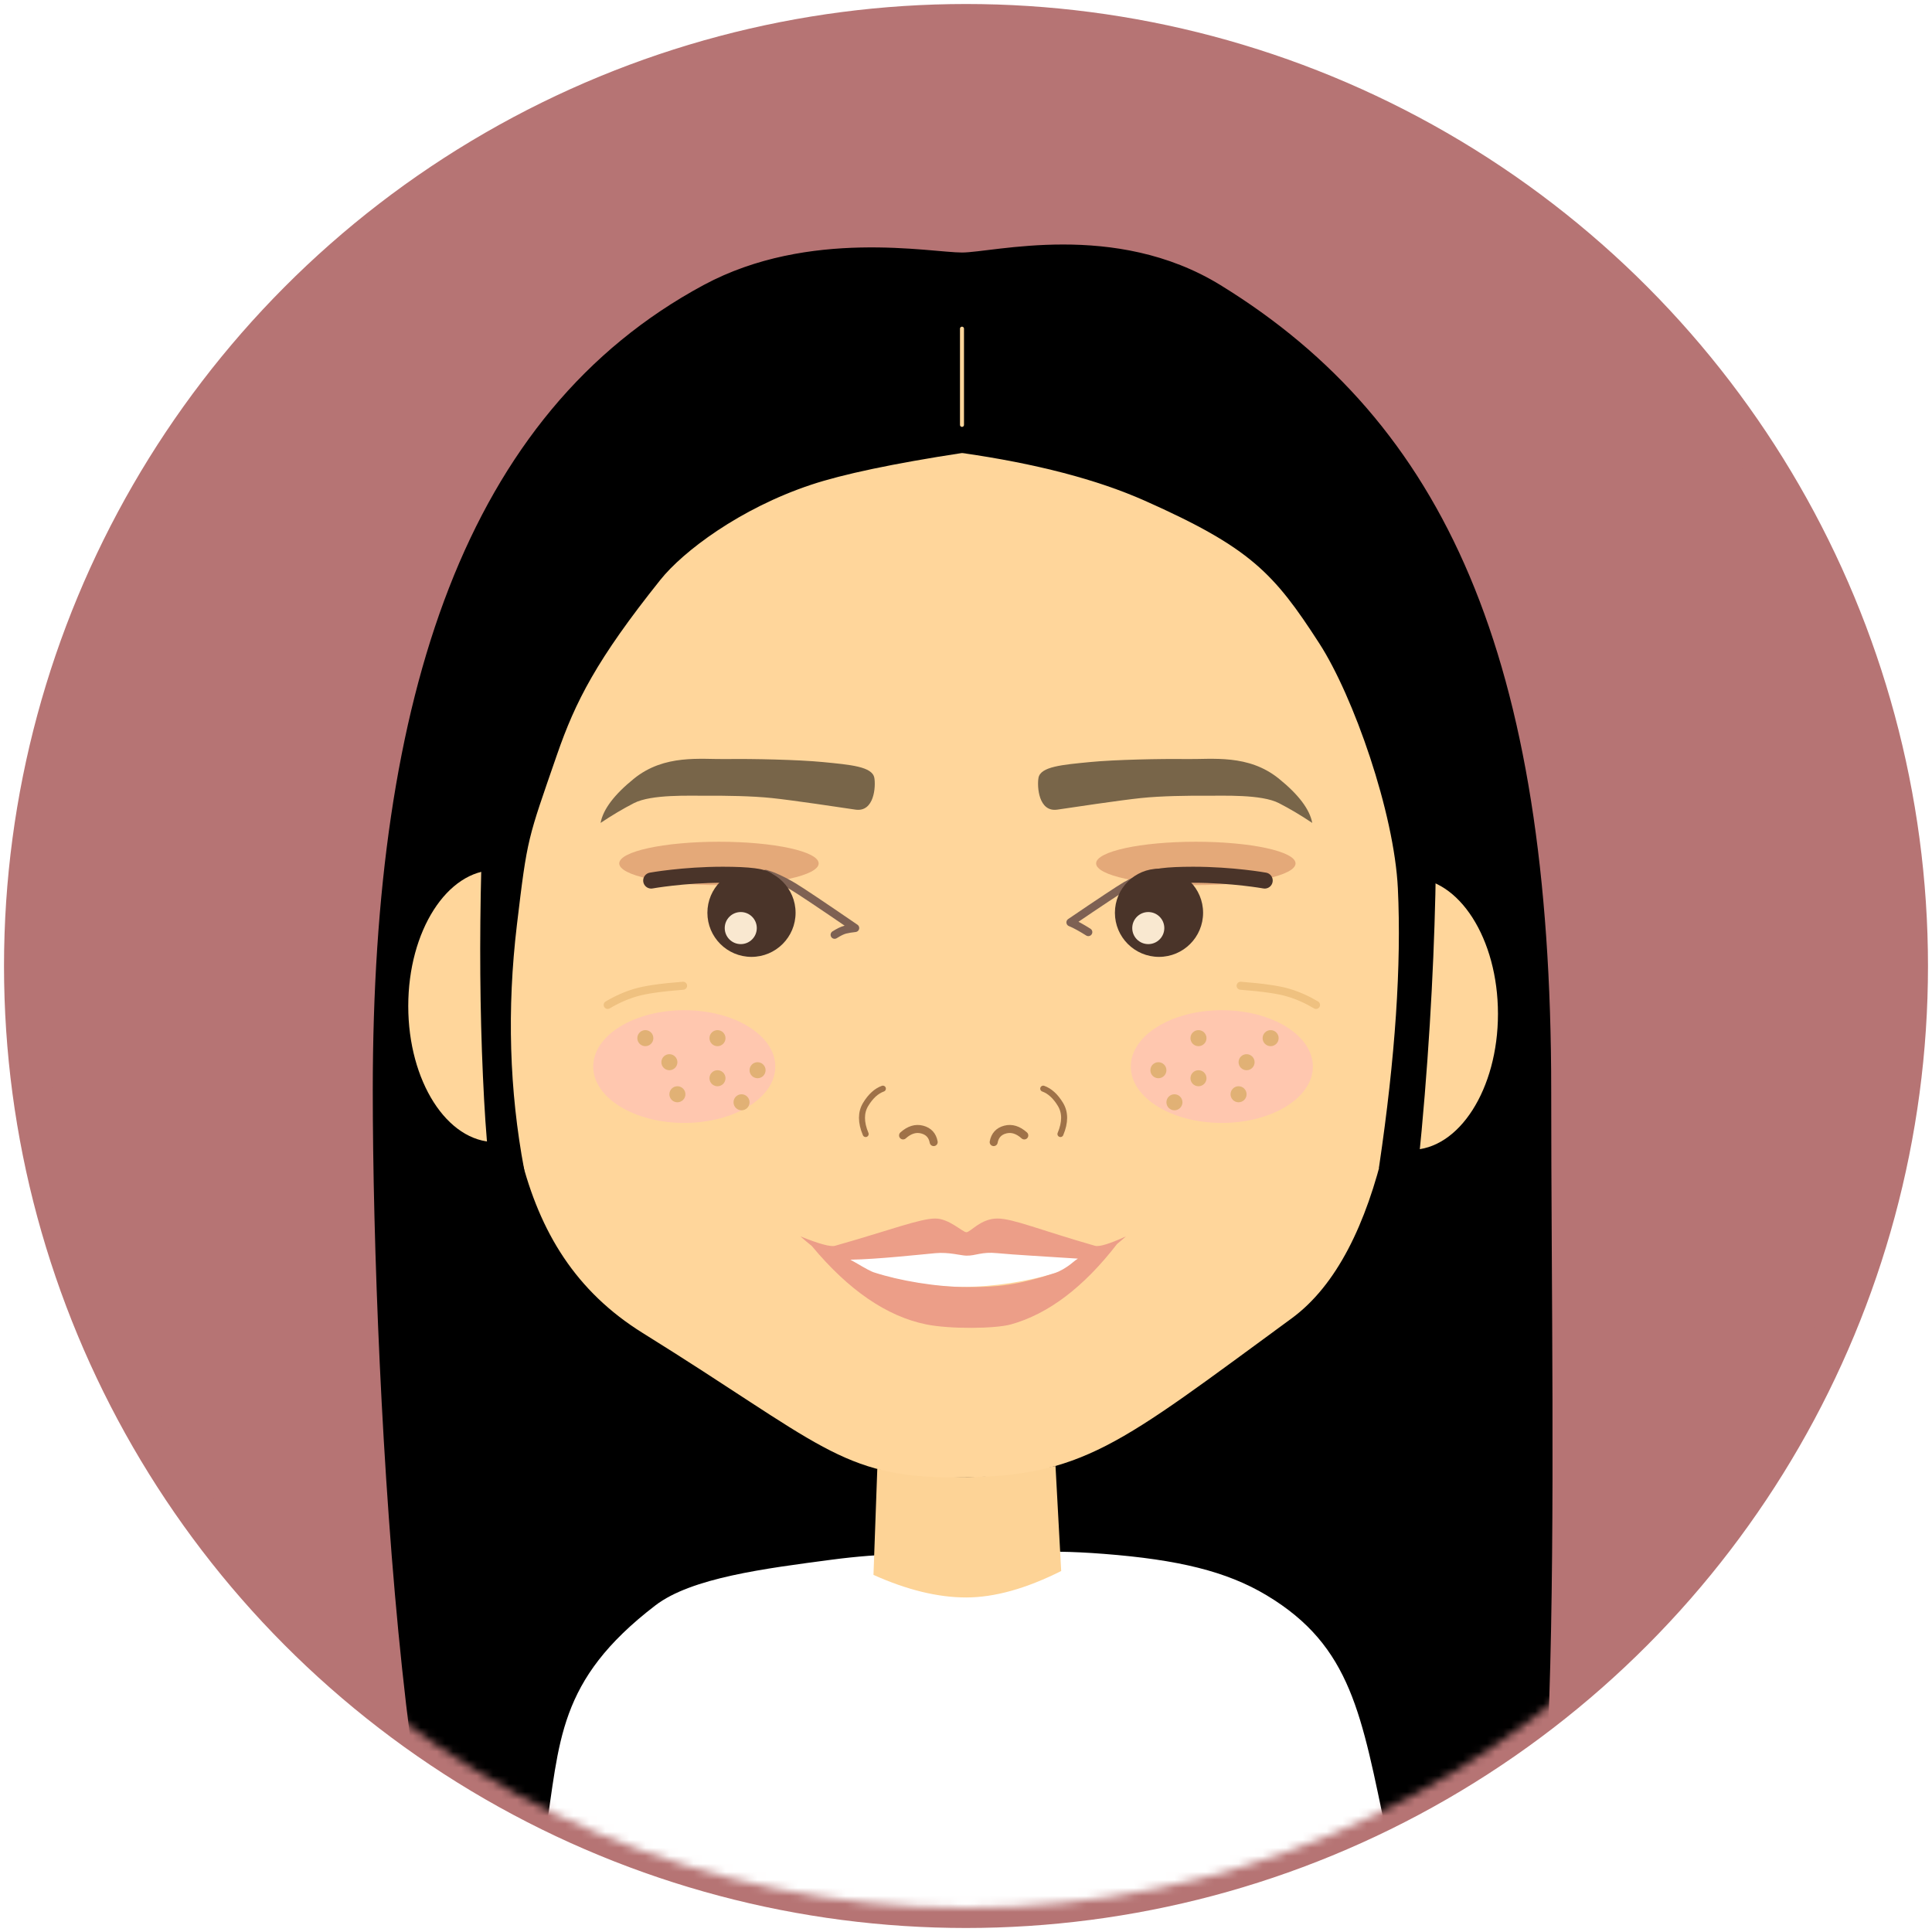 <?xml version="1.0" encoding="UTF-8"?>
<svg width="241px" height="241px" viewBox="0 0 241 241" version="1.1" xmlns="http://www.w3.org/2000/svg" xmlns:xlink="http://www.w3.org/1999/xlink">
    <!-- Generator: Sketch 63.1 (92452) - https://sketch.com -->
    <title>emily-line-long-hair</title>
    <desc>Created with Sketch.</desc>
    <defs>
        <circle id="path-1" cx="117.5" cy="117.5" r="117.5"></circle>
        <filter x="-50.3%" y="-231.2%" width="200.5%" height="562.4%" filterUnits="objectBoundingBox" id="filter-3">
            <feGaussianBlur stdDeviation="4.168" in="SourceGraphic"></feGaussianBlur>
        </filter>
        <filter x="-4.8%" y="-6.8%" width="109.5%" height="113.7%" filterUnits="objectBoundingBox" id="filter-4">
            <feGaussianBlur stdDeviation="0" in="SourceGraphic"></feGaussianBlur>
        </filter>
        <filter x="-50.3%" y="-231.2%" width="200.5%" height="562.4%" filterUnits="objectBoundingBox" id="filter-5">
            <feGaussianBlur stdDeviation="4.168" in="SourceGraphic"></feGaussianBlur>
        </filter>
        <filter x="-4.5%" y="-6.6%" width="109.0%" height="113.1%" filterUnits="objectBoundingBox" id="filter-6">
            <feGaussianBlur stdDeviation="0" in="SourceGraphic"></feGaussianBlur>
        </filter>
        <filter x="-55.1%" y="-88.9%" width="210.1%" height="277.9%" filterUnits="objectBoundingBox" id="filter-7">
            <feGaussianBlur stdDeviation="4.168" in="SourceGraphic"></feGaussianBlur>
        </filter>
        <filter x="-55.1%" y="-88.9%" width="210.1%" height="277.9%" filterUnits="objectBoundingBox" id="filter-8">
            <feGaussianBlur stdDeviation="4.168" in="SourceGraphic"></feGaussianBlur>
        </filter>
    </defs>
    <g id="logo" stroke="none" stroke-width="1" fill="none" fill-rule="evenodd">
        <g id="line-colour-long-hair-circle">
            <g id="emily-line-long-hair" transform="translate(3, 3)">
                <mask id="mask-2" fill="white">
                    <use xlink:href="#path-1"></use>
                </mask>
                <use id="Mask" stroke="#B67474" stroke-width="5" fill="#B67474" fill-rule="nonzero" xlink:href="#path-1"></use>
                <g mask="url(#mask-2)">
                    <g transform="translate(22, 28)">
                        <path d="M160,218 C170.018,220.887 168,154 168,105 C168,50.927 154.69,22.04 127,5 C114,-3 99,1 95,1 C91,1 76,-2 63,5 C33.605,20.828 22,55.868 22,105 C22,142.636 26.4,221.792 38,218 C63.587,209.635 78.664,228.133 95,228.001 C111.864,227.863 130.032,209.365 160,218 Z" id="Hair" stroke="#000000" stroke-width="1" fill="#000000" fill-rule="nonzero"></path>
                        <path d="M98.816,216.477 C128.307,216.477 151.899,216.511 148,198 C144.827,182.938 143.621,174.372 133,168 C128,165 121.953,163.554 112.718,162.834 C103.942,162.151 102.256,162.984 97,162.834 C90.801,162.658 84.905,162.743 78.775,163.554 C70.427,164.657 61.25,165.808 56.746,169.264 C44.462,178.685 44.872,186.221 43,198 C39.313,221.2 69.325,216.477 98.816,216.477 Z" id="Shoulders" stroke="none" fill="#FFFFFF" fill-rule="nonzero"></path>
                        <path d="M84.435,152.22 C89.389,152.939 93.133,153.282 95.667,153.251 C98.2,153.219 101.867,152.76 106.666,151.875 L107.375,164.969 C102.997,167.169 99.045,168.269 95.518,168.269 C91.991,168.269 88.138,167.33 83.958,165.453 L84.435,152.22 Z" id="Neck" stroke="none" fill="#FDD396" fill-rule="nonzero"></path>
                        <g id="face" stroke="none" stroke-width="1" fill="none" fill-rule="evenodd" transform="translate(25.926, 15.713)">
                            <path d="M68.14,137.581 C84.223,137.581 88.532,133.599 110.183,117.753 C121.461,109.498 124.922,87.108 124.922,63.097 C124.922,25.13 101.27,5.68434189e-14 67.935,5.68434189e-14 C34.6,5.68434189e-14 11.358,23.396 11.358,63.097 C11.358,90.124 12.522,109.174 29.264,119.578 C51.438,133.358 53.993,137.581 68.14,137.581 Z" id="Face-Emily" fill="#FFD69B" fill-rule="nonzero"></path>
                            <ellipse id="left-ear" fill="#FFD69B" fill-rule="nonzero" cx="10.838" cy="78.787" rx="10.838" ry="16.961"></ellipse>
                            <ellipse id="right-ear" fill="#FFD69B" fill-rule="nonzero" cx="125.094" cy="79.76" rx="10.838" ry="16.959"></ellipse>
                        </g>
                        <path d="M78.383,11.811 C95.296,10.043 107.256,9.832 114.265,11.177 C121.274,12.523 128.933,16.501 137.24,23.111 C146.521,38.327 151.775,50.221 153.003,58.794 C154.113,66.536 153.887,90.523 151.393,114.525 C151.022,118.096 149.737,118.096 147.536,114.525 C149.549,100.937 150.327,89.362 149.871,79.799 C149.416,70.257 144.3,55.663 140,49 C134.286,40.145 131.268,36.897 118,31 C112,28.333 104.333,26.333 95,25 L78.383,11.811 Z" id="Bangs-Right" stroke="#000000" stroke-width="1" fill="#000000" fill-rule="nonzero"></path>
                        <path d="M16.974,26.382 C34.282,24.573 46.523,24.357 53.696,25.734 C60.869,27.111 68.062,31.351 75.274,38.454 C86.555,55.339 95.842,71.122 103.135,85.803 C110.428,100.485 111.113,104.574 105.191,98.071 C102.023,88.517 97.335,79.435 91.127,70.826 C84.624,61.81 84.791,62.148 76.407,54.619 C71.139,49.888 66.216,46.548 54.371,41.68 C50.094,39.922 41.223,38.664 31.936,40.396 C27.791,41.169 21.605,43.073 13.379,46.109 L16.974,26.382 Z" id="Bangs-Left" stroke="#000000" stroke-width="1" fill="#000000" fill-rule="nonzero" transform="translate(61.275, 62.953) scale(-1, 1) rotate(29) translate(-61.275, -62.953) "></path>
                        <line x1="95" y1="10" x2="95" y2="22" id="hairline" stroke="#FFD69B" stroke-width="0.5" fill="none" stroke-linecap="round" fill-rule="nonzero"></line>
                        <ellipse id="Eyeshadow-RIght" stroke="none" fill-opacity="0.92" fill="#E2A577" fill-rule="nonzero" style="mix-blend-mode: lighten;" filter="url(#filter-3)" cx="124.169" cy="76.704" rx="12.438" ry="2.704"></ellipse>
                        <g id="right-eye" stroke="none" stroke-width="1" fill="none" fill-rule="evenodd" transform="translate(108, 77)">
                            <path d="M11.006,0.95 C10.598,1.071 10.289,1.175 10.08,1.262 C9.126,1.656 8.112,2.075 7.435,2.477 C6.534,3.012 4.23,4.539 0.524,7.059 C0.829,7.181 1.179,7.351 1.572,7.569 C1.965,7.786 2.361,8.021 2.758,8.274" id="Line-2" stroke="#7E6153" stroke-linecap="round" stroke-linejoin="round" fill-rule="nonzero" filter="url(#filter-4)"></path>
                            <circle fill="#4A3429" fill-rule="nonzero" cx="11.575" cy="5.862" r="5.5"></circle>
                            <circle id="right-eye-highlight" fill="#F9E8D0" fill-rule="nonzero" cx="10.238" cy="7.77" r="2"></circle>
                            <path d="M10.233,1.841 C10.67,1.358 12.534,1.117 15.823,1.117 C20.757,1.117 24.76,1.841 24.76,1.841" id="Eyelid-Right" stroke="#4A3429" stroke-width="2" stroke-linecap="round" fill-rule="nonzero"></path>
                        </g>
                        <ellipse id="Eyeshadow-Left" stroke="none" fill-opacity="0.92" fill="#E2A577" fill-rule="nonzero" style="mix-blend-mode: lighten;" filter="url(#filter-5)" cx="64.683" cy="76.704" rx="12.438" ry="2.704"></ellipse>
                        <g id="left-eye" stroke="none" stroke-width="1" fill="none" fill-rule="evenodd" transform="translate(56, 77)">
                            <path d="M25.679,1 C25.271,1.122 24.963,1.226 24.753,1.312 C23.799,1.706 22.92,2.18 22.243,2.583 C21.343,3.118 18.762,4.845 14.5,7.764 C14.987,7.814 15.402,7.883 15.745,7.968 C16.087,8.053 16.529,8.266 17.07,8.607" id="Line-2" stroke="#7E6153" stroke-linecap="round" stroke-linejoin="round" fill-rule="nonzero" filter="url(#filter-6)" transform="translate(20.09, 4.803) scale(-1, 1) translate(-20.09, -4.803) "></path>
                            <circle fill="#4A3429" fill-rule="nonzero" cx="12.741" cy="5.862" r="5.5"></circle>
                            <circle id="left-eye-highlight" fill="#F9E8D0" fill-rule="nonzero" cx="11.404" cy="7.77" r="2"></circle>
                            <path d="M0.233,1.841 C0.67,1.358 2.534,1.117 5.823,1.117 C10.757,1.117 14.76,1.841 14.76,1.841" id="Eyelid-Right" stroke="#4A3429" stroke-width="2" stroke-linecap="round" fill-rule="nonzero" transform="translate(7.496, 1.617) scale(-1, 1) translate(-7.496, -1.617) "></path>
                        </g>
                        <path d="M95.036,129.529 C103.378,129.529 110.757,126.575 110.873,126.044 C110.885,125.986 112.013,125.385 112.321,125.136 C112.391,125.08 112.638,124.96 112.575,124.96 C109.639,124.96 104.494,124.883 95.036,124.883 C85.578,124.883 76.453,124.748 77.061,125.017 C77.669,125.287 85.578,129.529 95.036,129.529 Z" id="teeth" stroke="none" fill="#FFFFFF" fill-rule="nonzero"></path>
                        <path d="M99.415,121 C101.363,121 104.796,122.457 111.589,124.402 C112.117,124.553 113.405,124.162 115.454,123.228 C115.062,123.577 114.691,123.894 114.341,124.179 L114.367,124.146 C110.2,129.554 105.778,132.907 101.103,134.208 C99.139,134.754 93.501,134.809 90.538,134.208 C85.617,133.209 80.857,129.946 76.256,124.418 C75.824,124.074 75.353,123.677 74.843,123.228 C77.171,124.166 78.609,124.557 79.157,124.402 C85.978,122.471 89.761,121 91.676,121 C93.387,121 95.085,122.709 95.547,122.709 C96.065,122.709 97.333,121 99.415,121 Z M95.547,125.632 C94.849,125.621 93.385,125.168 91.676,125.322 C89.667,125.504 84.503,126.079 81.073,126.137 C81.268,126.238 81.454,126.343 81.637,126.45 C83.141,127.336 83.68,127.606 83.975,127.704 C87.124,128.745 91.844,129.551 95.692,129.551 C99.426,129.551 101.74,129.371 106.621,127.788 C107.108,127.63 108.017,127.159 108.85,126.45 C109.031,126.297 109.233,126.147 109.457,126.002 C105.969,125.772 101.319,125.514 99.415,125.322 C97.416,125.121 96.762,125.651 95.547,125.632 Z" id="Lips" stroke="none" fill="#EC9E88" fill-rule="nonzero"></path>
                        <path d="M110.612,65.597 C113.586,64.88 119.338,63.947 122.416,63.562 C125.672,63.155 130.012,61.852 134.219,64.376 C136.933,66.005 138.561,67.633 139.104,69.261 C137.574,68.521 136.088,67.899 134.644,67.396 C132.318,66.586 127.631,67.465 125.523,67.746 C123.26,68.048 119.978,68.549 117.483,69.171 C114.988,69.792 109.051,71.55 107.401,72.041 C105.104,72.724 104.466,69.524 104.506,68.447 C104.561,67.016 107.209,66.419 110.612,65.597 Z" id="Eyebrow-Right" stroke="none" fill-opacity="0.53" fill="#000000" fill-rule="nonzero" transform="translate(121.804, 67.499) rotate(8) translate(-121.804, -67.499) "></path>
                        <path d="M55.612,65.597 C58.586,64.88 64.338,63.947 67.416,63.562 C70.672,63.155 75.012,61.852 79.219,64.376 C81.933,66.005 83.561,67.633 84.104,69.261 C82.574,68.521 81.088,67.899 79.644,67.396 C77.318,66.586 72.631,67.465 70.523,67.746 C68.26,68.048 64.978,68.549 62.483,69.171 C59.988,69.792 54.051,71.55 52.401,72.041 C50.104,72.724 49.466,69.524 49.506,68.447 C49.561,67.016 52.209,66.419 55.612,65.597 Z" id="Eyebrow-Left" stroke="none" fill-opacity="0.53" fill="#000000" fill-rule="nonzero" transform="translate(66.804, 67.499) scale(-1, 1) rotate(8) translate(-66.804, -67.499) "></path>
                        <path d="M129.757,91.963 C132.523,92.176 134.507,92.464 135.71,92.825 C136.914,93.186 138.065,93.697 139.164,94.358" id="Cheek-Right" stroke="#EFC180" stroke-width="1" fill="none" stroke-linecap="round" fill-rule="nonzero"></path>
                        <path d="M50.803,91.963 C53.569,92.176 55.553,92.464 56.756,92.825 C57.96,93.186 59.111,93.697 60.21,94.358" id="Cheek-Left" stroke="#EFC180" stroke-width="1" fill="none" stroke-linecap="round" fill-rule="nonzero" transform="translate(55.507, 93.161) scale(-1, 1) translate(-55.507, -93.161) "></path>
                        <g id="nose" stroke="none" stroke-width="1" fill="none" fill-rule="evenodd" transform="translate(82, 104)" stroke-linecap="round">
                            <path d="M0.984,6.461 C0.371,5.005 0.371,3.772 0.984,2.761 C1.597,1.751 2.312,1.097 3.131,0.8" id="Line" stroke="#9F7248" stroke-width="0.75" fill-rule="nonzero"></path>
                            <path d="M23.593,6.461 C22.98,5.005 22.98,3.772 23.593,2.761 C24.205,1.751 24.921,1.097 25.74,0.8" id="Line" stroke="#9F7248" stroke-width="0.75" fill-rule="nonzero" transform="translate(24.437, 3.631) scale(-1, 1) translate(-24.437, -3.631) "></path>
                            <path d="M16.955,6.635 C17.735,5.935 18.529,5.691 19.335,5.903 C20.141,6.115 20.62,6.636 20.772,7.466" id="Line" stroke="#9F7248" fill-rule="nonzero" transform="translate(18.863, 6.647) scale(-1, 1) translate(-18.863, -6.647) "></path>
                            <path d="M5.65,6.635 C6.431,5.935 7.224,5.691 8.03,5.903 C8.836,6.115 9.316,6.636 9.468,7.466" id="Line" stroke="#9F7248" fill-rule="nonzero"></path>
                        </g>
                        <ellipse id="Blush-Right" stroke="none" fill-opacity="0.92" fill="#FFC6B1" fill-rule="nonzero" style="mix-blend-mode: lighten;" filter="url(#filter-7)" cx="127.413" cy="102.044" rx="11.356" ry="7.03"></ellipse>
                        <g id="Right-Freckles" stroke="none" stroke-width="1" fill="none" fill-rule="evenodd" transform="translate(119, 98)">
                            <circle id="Oval-2" fill="#E1B175" fill-rule="nonzero" cx="5.5" cy="0.5" r="1"></circle>
                            <circle id="Oval-2" fill="#E1B175" fill-rule="nonzero" cx="11.5" cy="3.5" r="1"></circle>
                            <circle id="Oval-2" fill="#E1B175" fill-rule="nonzero" cx="10.5" cy="7.5" r="1"></circle>
                            <circle id="Oval-2" fill="#E1B175" fill-rule="nonzero" cx="14.5" cy="0.5" r="1"></circle>
                            <circle id="Oval-2" fill="#E1B175" fill-rule="nonzero" cx="2.5" cy="8.5" r="1"></circle>
                            <circle id="Oval-2" fill="#E1B175" fill-rule="nonzero" cx="5.5" cy="5.5" r="1"></circle>
                            <circle id="Oval-2" fill="#E1B175" fill-rule="nonzero" cx="0.5" cy="4.5" r="1"></circle>
                        </g>
                        <ellipse id="Blush-Left" stroke="none" fill-opacity="0.92" fill="#FFC6B1" fill-rule="nonzero" style="mix-blend-mode: lighten;" filter="url(#filter-8)" cx="60.356" cy="102.044" rx="11.356" ry="7.03"></ellipse>
                        <g id="Left-Freckles" stroke="none" stroke-width="1" fill="none" fill-rule="evenodd" transform="translate(62.5, 102.5) scale(-1, 1) translate(-62.5, -102.5) translate(55, 98)">
                            <circle id="Oval-2" fill="#E1B175" fill-rule="nonzero" cx="5.5" cy="0.5" r="1"></circle>
                            <circle id="Oval-2" fill="#E1B175" fill-rule="nonzero" cx="11.5" cy="3.5" r="1"></circle>
                            <circle id="Oval-2" fill="#E1B175" fill-rule="nonzero" cx="10.5" cy="7.5" r="1"></circle>
                            <circle id="Oval-2" fill="#E1B175" fill-rule="nonzero" cx="14.5" cy="0.5" r="1"></circle>
                            <circle id="Oval-2" fill="#E1B175" fill-rule="nonzero" cx="2.5" cy="8.5" r="1"></circle>
                            <circle id="Oval-2" fill="#E1B175" fill-rule="nonzero" cx="5.5" cy="5.5" r="1"></circle>
                            <circle id="Oval-2" fill="#E1B175" fill-rule="nonzero" cx="0.5" cy="4.5" r="1"></circle>
                        </g>
                    </g>
                </g>
            </g>
        </g>
    </g>
</svg>